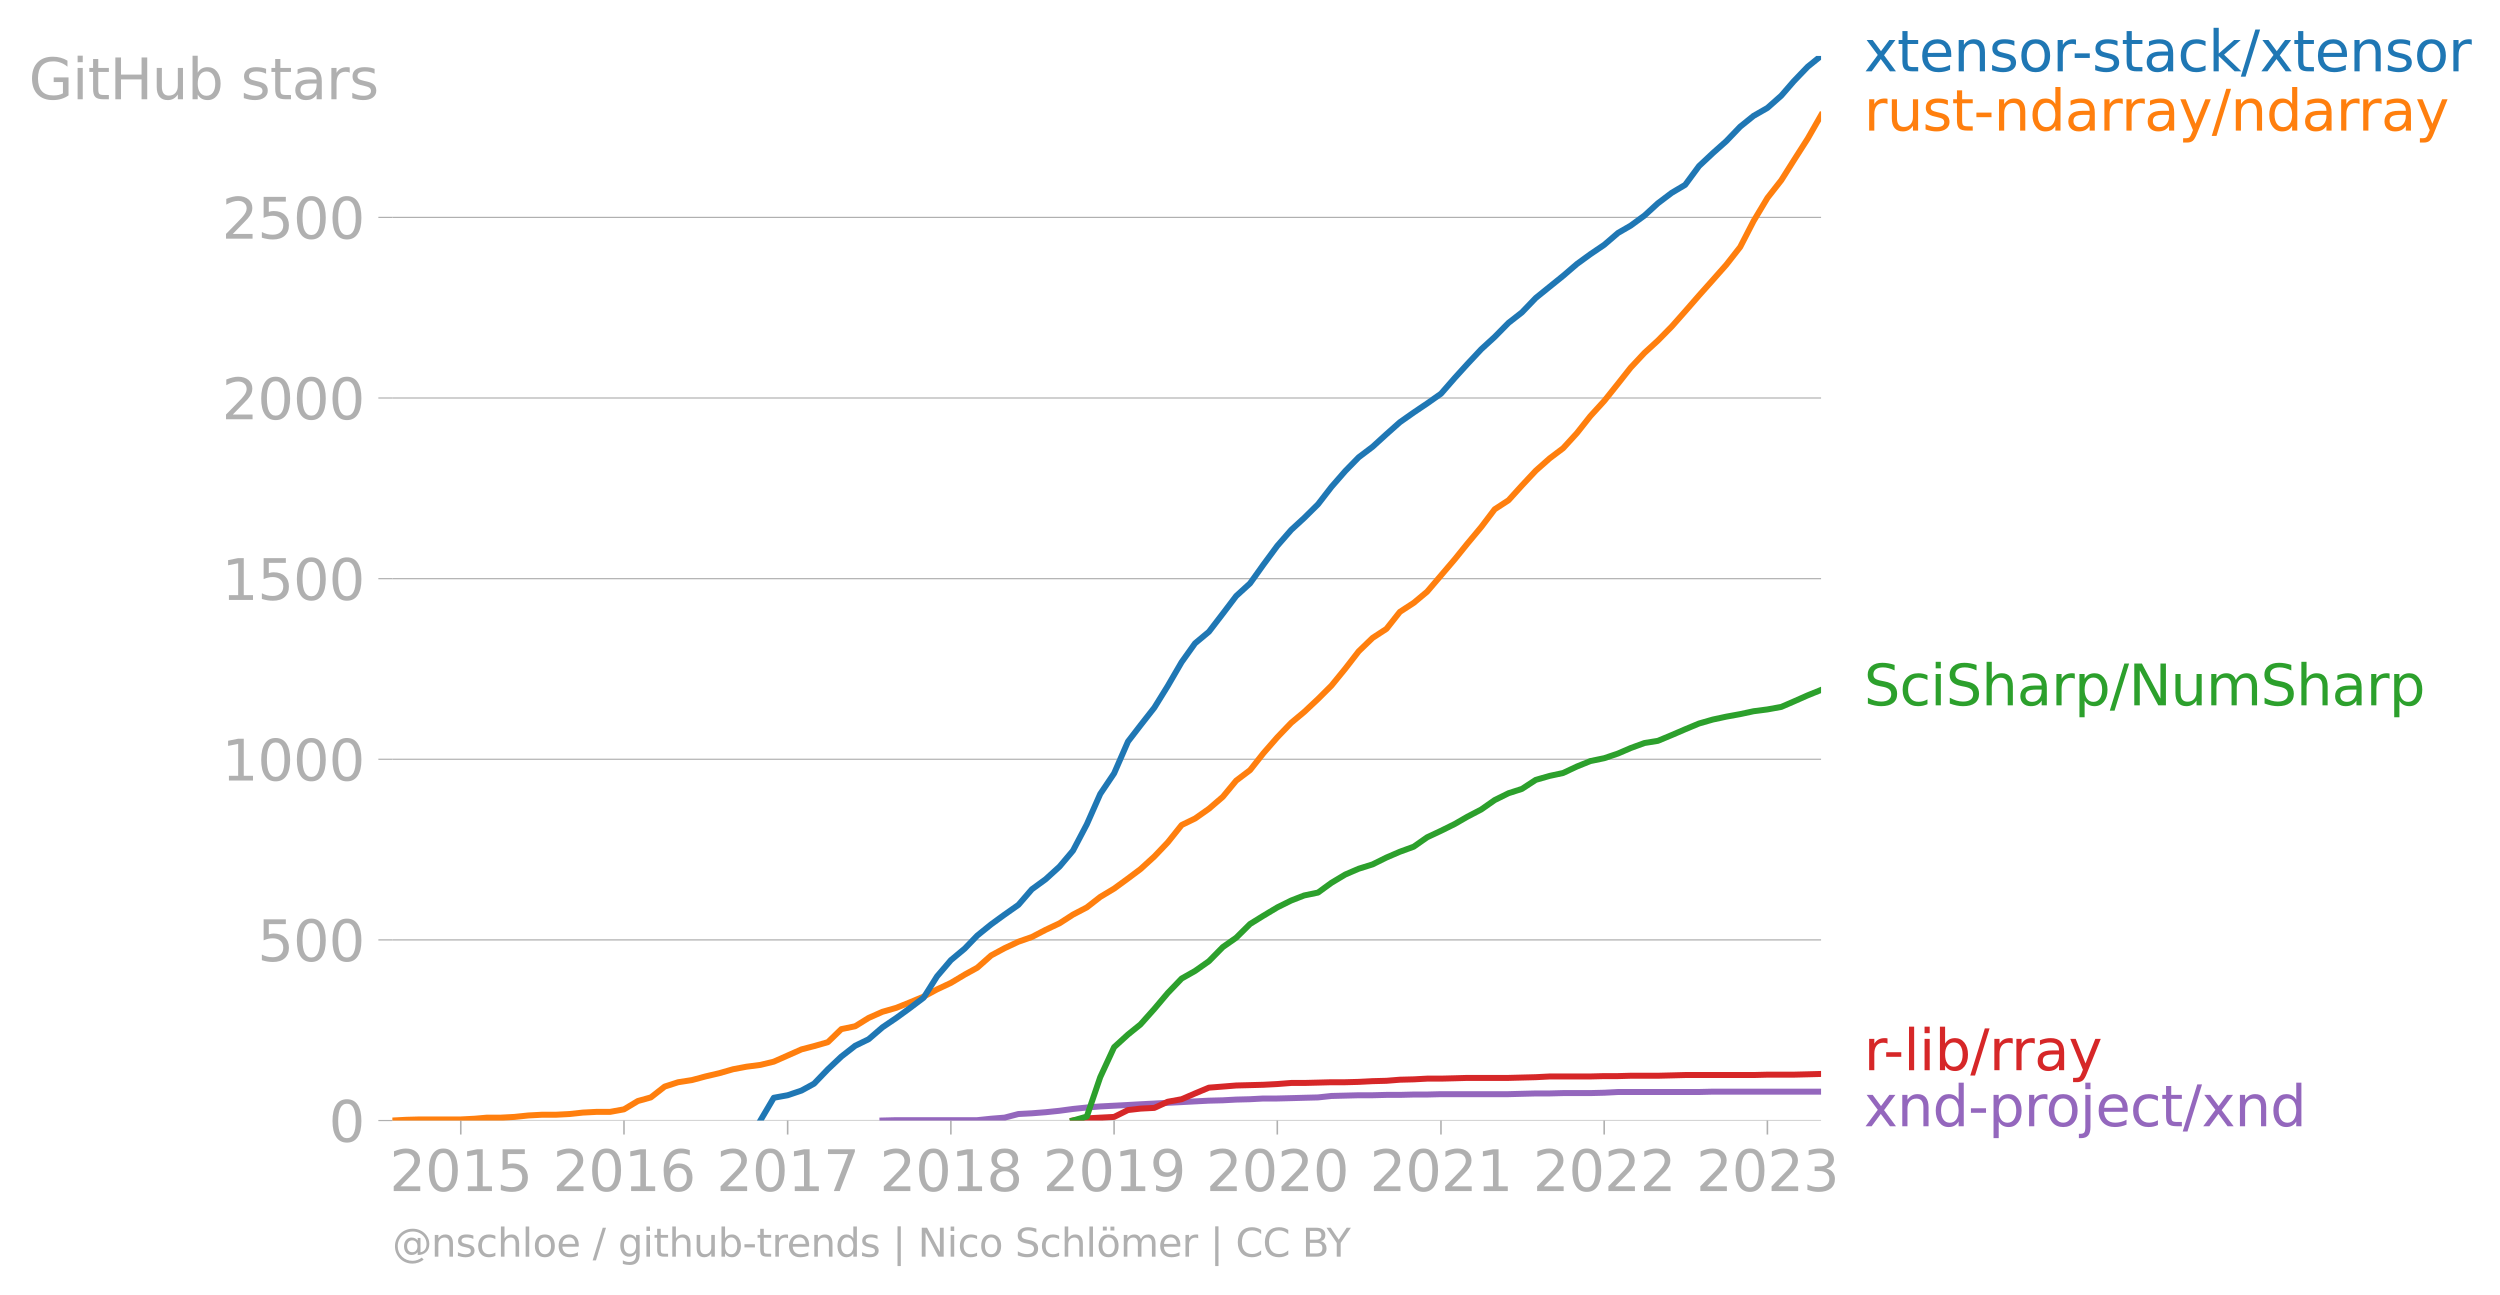 <svg xmlns="http://www.w3.org/2000/svg" xmlns:xlink="http://www.w3.org/1999/xlink" width="833.199" height="431.485" viewBox="0 0 624.9 323.614"><defs><style>*{stroke-linejoin:round;stroke-linecap:butt}</style></defs><g id="figure_1"><path id="patch_1" d="M0 323.614h624.9V0H0v323.614z" style="fill:none"/><g id="axes_1"><path id="patch_2" d="M98.073 280.087h357.12V13.975H98.073v266.112z" style="fill:none"/><g id="matplotlib.axis_1"><g id="xtick_1"><g id="line2d_1"><defs><path id="me38c7a7d57" d="M0 0v3.5" style="stroke:#b0b0b0;stroke-width:.4"/></defs><use xlink:href="#me38c7a7d57" x="115.175" y="280.087" style="fill:#b0b0b0;stroke:#b0b0b0;stroke-width:.4"/></g><g id="text_1" style="fill:#b0b0b0" transform="matrix(.14 0 0 -.14 97.36 297.724)"><defs><path id="DejaVuSans-32" d="M1228 531h2203V0H469v531q359 372 979 998 621 627 780 809 303 340 423 576 121 236 121 464 0 372-261 606-261 235-680 235-297 0-627-103-329-103-704-313v638q381 153 712 231 332 78 607 78 725 0 1156-363 431-362 431-968 0-288-108-546-107-257-392-607-78-91-497-524-418-433-1181-1211z" transform="scale(.016)"/><path id="DejaVuSans-30" d="M2034 4250q-487 0-733-480-245-479-245-1442 0-959 245-1439 246-480 733-480 491 0 736 480 246 480 246 1439 0 963-246 1442-245 480-736 480zm0 500q785 0 1199-621 414-620 414-1801 0-1178-414-1799Q2819-91 2034-91q-784 0-1198 620-414 621-414 1799 0 1181 414 1801 414 621 1198 621z" transform="scale(.016)"/><path id="DejaVuSans-31" d="M794 531h1031v3560L703 3866v575l1116 225h631V531h1031V0H794v531z" transform="scale(.016)"/><path id="DejaVuSans-35" d="M691 4666h2478v-532H1269V2991q137 47 274 70 138 23 276 23 781 0 1237-428 457-428 457-1159 0-753-469-1171Q2575-91 1722-91q-294 0-599 50Q819 9 494 109v635q281-153 581-228t634-75q541 0 856 284 316 284 316 772 0 487-316 771-315 285-856 285-253 0-505-56-251-56-513-175v2344z" transform="scale(.016)"/></defs><use xlink:href="#DejaVuSans-32"/><use xlink:href="#DejaVuSans-30" x="63.623"/><use xlink:href="#DejaVuSans-31" x="127.246"/><use xlink:href="#DejaVuSans-35" x="190.869"/></g></g><g id="xtick_2"><use xlink:href="#me38c7a7d57" id="line2d_2" x="155.972" y="280.087" style="fill:#b0b0b0;stroke:#b0b0b0;stroke-width:.4"/><g id="text_2" style="fill:#b0b0b0" transform="matrix(.14 0 0 -.14 138.157 297.724)"><defs><path id="DejaVuSans-36" d="M2113 2584q-425 0-674-291-248-290-248-796 0-503 248-796 249-292 674-292t673 292q248 293 248 796 0 506-248 796-248 291-673 291zm1253 1979v-575q-238 112-480 171-242 60-480 60-625 0-955-422-329-422-376-1275 184 272 462 417 279 145 613 145 703 0 1111-427 408-426 408-1160 0-719-425-1154Q2819-91 2113-91q-810 0-1238 620-428 621-428 1799 0 1106 525 1764t1409 658q238 0 480-47t505-140z" transform="scale(.016)"/></defs><use xlink:href="#DejaVuSans-32"/><use xlink:href="#DejaVuSans-30" x="63.623"/><use xlink:href="#DejaVuSans-31" x="127.246"/><use xlink:href="#DejaVuSans-36" x="190.869"/></g></g><g id="xtick_3"><use xlink:href="#me38c7a7d57" id="line2d_3" x="196.882" y="280.087" style="fill:#b0b0b0;stroke:#b0b0b0;stroke-width:.4"/><g id="text_3" style="fill:#b0b0b0" transform="matrix(.14 0 0 -.14 179.067 297.724)"><defs><path id="DejaVuSans-37" d="M525 4666h3000v-269L1831 0h-659l1594 4134H525v532z" transform="scale(.016)"/></defs><use xlink:href="#DejaVuSans-32"/><use xlink:href="#DejaVuSans-30" x="63.623"/><use xlink:href="#DejaVuSans-31" x="127.246"/><use xlink:href="#DejaVuSans-37" x="190.869"/></g></g><g id="xtick_4"><use xlink:href="#me38c7a7d57" id="line2d_4" x="237.68" y="280.087" style="fill:#b0b0b0;stroke:#b0b0b0;stroke-width:.4"/><g id="text_4" style="fill:#b0b0b0" transform="matrix(.14 0 0 -.14 219.865 297.724)"><defs><path id="DejaVuSans-38" d="M2034 2216q-450 0-708-241-257-241-257-662 0-422 257-663 258-241 708-241t709 242q260 243 260 662 0 421-258 662-257 241-711 241zm-631 268q-406 100-633 378-226 279-226 679 0 559 398 884 399 325 1092 325 697 0 1094-325t397-884q0-400-227-679-226-278-629-378 456-106 710-416 255-309 255-755 0-679-414-1042Q2806-91 2034-91q-771 0-1186 362-414 363-414 1042 0 446 256 755 257 310 713 416zm-231 997q0-362 226-565 227-203 636-203 407 0 636 203 230 203 230 565 0 363-230 566-229 203-636 203-409 0-636-203-226-203-226-566z" transform="scale(.016)"/></defs><use xlink:href="#DejaVuSans-32"/><use xlink:href="#DejaVuSans-30" x="63.623"/><use xlink:href="#DejaVuSans-31" x="127.246"/><use xlink:href="#DejaVuSans-38" x="190.869"/></g></g><g id="xtick_5"><use xlink:href="#me38c7a7d57" id="line2d_5" x="278.477" y="280.087" style="fill:#b0b0b0;stroke:#b0b0b0;stroke-width:.4"/><g id="text_5" style="fill:#b0b0b0" transform="matrix(.14 0 0 -.14 260.662 297.724)"><defs><path id="DejaVuSans-39" d="M703 97v575q238-113 481-172 244-59 479-59 625 0 954 420 330 420 377 1277-181-269-460-413-278-144-615-144-700 0-1108 423-408 424-408 1159 0 718 425 1152 425 435 1131 435 810 0 1236-621 427-620 427-1801 0-1103-524-1761Q2575-91 1691-91q-238 0-482 47Q966 3 703 97zm1256 1978q425 0 673 290 249 291 249 798 0 503-249 795-248 292-673 292t-673-292q-248-292-248-795 0-507 248-798 248-290 673-290z" transform="scale(.016)"/></defs><use xlink:href="#DejaVuSans-32"/><use xlink:href="#DejaVuSans-30" x="63.623"/><use xlink:href="#DejaVuSans-31" x="127.246"/><use xlink:href="#DejaVuSans-39" x="190.869"/></g></g><g id="xtick_6"><use xlink:href="#me38c7a7d57" id="line2d_6" x="319.275" y="280.087" style="fill:#b0b0b0;stroke:#b0b0b0;stroke-width:.4"/><g id="text_6" style="fill:#b0b0b0" transform="matrix(.14 0 0 -.14 301.46 297.724)"><use xlink:href="#DejaVuSans-32"/><use xlink:href="#DejaVuSans-30" x="63.623"/><use xlink:href="#DejaVuSans-32" x="127.246"/><use xlink:href="#DejaVuSans-30" x="190.869"/></g></g><g id="xtick_7"><use xlink:href="#me38c7a7d57" id="line2d_7" x="360.185" y="280.087" style="fill:#b0b0b0;stroke:#b0b0b0;stroke-width:.4"/><g id="text_7" style="fill:#b0b0b0" transform="matrix(.14 0 0 -.14 342.37 297.724)"><use xlink:href="#DejaVuSans-32"/><use xlink:href="#DejaVuSans-30" x="63.623"/><use xlink:href="#DejaVuSans-32" x="127.246"/><use xlink:href="#DejaVuSans-31" x="190.869"/></g></g><g id="xtick_8"><use xlink:href="#me38c7a7d57" id="line2d_8" x="400.982" y="280.087" style="fill:#b0b0b0;stroke:#b0b0b0;stroke-width:.4"/><g id="text_8" style="fill:#b0b0b0" transform="matrix(.14 0 0 -.14 383.167 297.724)"><use xlink:href="#DejaVuSans-32"/><use xlink:href="#DejaVuSans-30" x="63.623"/><use xlink:href="#DejaVuSans-32" x="127.246"/><use xlink:href="#DejaVuSans-32" x="190.869"/></g></g><g id="xtick_9"><use xlink:href="#me38c7a7d57" id="line2d_9" x="441.78" y="280.087" style="fill:#b0b0b0;stroke:#b0b0b0;stroke-width:.4"/><g id="text_9" style="fill:#b0b0b0" transform="matrix(.14 0 0 -.14 423.965 297.724)"><defs><path id="DejaVuSans-33" d="M2597 2516q453-97 707-404 255-306 255-756 0-690-475-1069Q2609-91 1734-91q-293 0-604 58T488 141v609q262-153 574-231 313-78 654-78 593 0 904 234t311 681q0 413-289 645-289 233-804 233h-544v519h569q465 0 712 186t247 536q0 359-255 551-254 193-729 193-260 0-557-57-297-56-653-174v562q360 100 674 150t592 50q719 0 1137-327 419-326 419-882 0-388-222-655t-631-370z" transform="scale(.016)"/></defs><use xlink:href="#DejaVuSans-32"/><use xlink:href="#DejaVuSans-30" x="63.623"/><use xlink:href="#DejaVuSans-32" x="127.246"/><use xlink:href="#DejaVuSans-33" x="190.869"/></g></g></g><g id="matplotlib.axis_2"><g id="ytick_1"><path id="line2d_10" d="M98.073 280.087h357.12" clip-path="url(#p36d2c2e41f)" style="fill:none;stroke:#b0b0b0;stroke-width:.3;stroke-linecap:square"/><g id="line2d_11"><defs><path id="m983074d1de" d="M0 0h-3.5" style="stroke:#b0b0b0;stroke-width:.3"/></defs><use xlink:href="#m983074d1de" x="98.073" y="280.087" style="fill:#b0b0b0;stroke:#b0b0b0;stroke-width:.3"/></g><use xlink:href="#DejaVuSans-30" id="text_10" style="fill:#b0b0b0" transform="matrix(.14 0 0 -.14 82.166 285.406)"/></g><g id="ytick_2"><path id="line2d_12" d="M98.073 234.937h357.12" clip-path="url(#p36d2c2e41f)" style="fill:none;stroke:#b0b0b0;stroke-width:.3;stroke-linecap:square"/><use xlink:href="#m983074d1de" id="line2d_13" x="98.073" y="234.937" style="fill:#b0b0b0;stroke:#b0b0b0;stroke-width:.3"/><g id="text_11" style="fill:#b0b0b0" transform="matrix(.14 0 0 -.14 64.35 240.256)"><use xlink:href="#DejaVuSans-35"/><use xlink:href="#DejaVuSans-30" x="63.623"/><use xlink:href="#DejaVuSans-30" x="127.246"/></g></g><g id="ytick_3"><path id="line2d_14" d="M98.073 189.787h357.12" clip-path="url(#p36d2c2e41f)" style="fill:none;stroke:#b0b0b0;stroke-width:.3;stroke-linecap:square"/><use xlink:href="#m983074d1de" id="line2d_15" x="98.073" y="189.787" style="fill:#b0b0b0;stroke:#b0b0b0;stroke-width:.3"/><g id="text_12" style="fill:#b0b0b0" transform="matrix(.14 0 0 -.14 55.443 195.106)"><use xlink:href="#DejaVuSans-31"/><use xlink:href="#DejaVuSans-30" x="63.623"/><use xlink:href="#DejaVuSans-30" x="127.246"/><use xlink:href="#DejaVuSans-30" x="190.869"/></g></g><g id="ytick_4"><path id="line2d_16" d="M98.073 144.638h357.12" clip-path="url(#p36d2c2e41f)" style="fill:none;stroke:#b0b0b0;stroke-width:.3;stroke-linecap:square"/><use xlink:href="#m983074d1de" id="line2d_17" x="98.073" y="144.638" style="fill:#b0b0b0;stroke:#b0b0b0;stroke-width:.3"/><g id="text_13" style="fill:#b0b0b0" transform="matrix(.14 0 0 -.14 55.443 149.957)"><use xlink:href="#DejaVuSans-31"/><use xlink:href="#DejaVuSans-35" x="63.623"/><use xlink:href="#DejaVuSans-30" x="127.246"/><use xlink:href="#DejaVuSans-30" x="190.869"/></g></g><g id="ytick_5"><path id="line2d_18" d="M98.073 99.488h357.12" clip-path="url(#p36d2c2e41f)" style="fill:none;stroke:#b0b0b0;stroke-width:.3;stroke-linecap:square"/><use xlink:href="#m983074d1de" id="line2d_19" x="98.073" y="99.488" style="fill:#b0b0b0;stroke:#b0b0b0;stroke-width:.3"/><g id="text_14" style="fill:#b0b0b0" transform="matrix(.14 0 0 -.14 55.443 104.807)"><use xlink:href="#DejaVuSans-32"/><use xlink:href="#DejaVuSans-30" x="63.623"/><use xlink:href="#DejaVuSans-30" x="127.246"/><use xlink:href="#DejaVuSans-30" x="190.869"/></g></g><g id="ytick_6"><path id="line2d_20" d="M98.073 54.338h357.12" clip-path="url(#p36d2c2e41f)" style="fill:none;stroke:#b0b0b0;stroke-width:.3;stroke-linecap:square"/><use xlink:href="#m983074d1de" id="line2d_21" x="98.073" y="54.338" style="fill:#b0b0b0;stroke:#b0b0b0;stroke-width:.3"/><g id="text_15" style="fill:#b0b0b0" transform="matrix(.14 0 0 -.14 55.443 59.657)"><use xlink:href="#DejaVuSans-32"/><use xlink:href="#DejaVuSans-35" x="63.623"/><use xlink:href="#DejaVuSans-30" x="127.246"/><use xlink:href="#DejaVuSans-30" x="190.869"/></g></g><g id="text_16" style="fill:#b0b0b0" transform="matrix(.14 0 0 -.14 7.2 24.816)"><defs><path id="DejaVuSans-47" d="M3809 666v1253H2778v519h1656V434q-365-259-806-392-440-133-940-133-1094 0-1712 639-617 640-617 1780 0 1144 617 1783 618 639 1712 639 456 0 867-113 411-112 758-331v-672q-350 297-744 447t-828 150q-857 0-1287-478-429-478-429-1425 0-944 429-1422 430-478 1287-478 334 0 596 58 263 58 472 180z" transform="scale(.016)"/><path id="DejaVuSans-69" d="M603 3500h575V0H603v3500zm0 1363h575v-729H603v729z" transform="scale(.016)"/><path id="DejaVuSans-74" d="M1172 4494v-994h1184v-447H1172V1153q0-428 117-550t477-122h590V0h-590q-666 0-919 248-253 249-253 905v1900H172v447h422v994h578z" transform="scale(.016)"/><path id="DejaVuSans-48" d="M628 4666h631V2753h2294v1913h631V0h-631v2222H1259V0H628v4666z" transform="scale(.016)"/><path id="DejaVuSans-75" d="M544 1381v2119h575V1403q0-497 193-746 194-248 582-248 465 0 735 297 271 297 271 810v1984h575V0h-575v538q-209-319-486-474-276-155-642-155-603 0-916 375-312 375-312 1097zm1447 2203z" transform="scale(.016)"/><path id="DejaVuSans-62" d="M3116 1747q0 634-261 995t-717 361q-457 0-718-361t-261-995q0-634 261-995t718-361q456 0 717 361t261 995zM1159 2969q182 312 458 463 277 152 661 152 638 0 1036-506 399-506 399-1331T3314 415Q2916-91 2278-91q-384 0-661 152-276 152-458 464V0H581v4863h578V2969z" transform="scale(.016)"/><path id="DejaVuSans-73" d="M2834 3397v-544q-243 125-506 187-262 63-544 63-428 0-642-131t-214-394q0-200 153-314t616-217l197-44q612-131 870-370t258-667q0-488-386-773Q2250-91 1575-91q-281 0-586 55T347 128v594q319-166 628-249 309-82 613-82 406 0 624 139 219 139 219 392 0 234-158 359-157 125-692 241l-200 47q-534 112-772 345-237 233-237 639 0 494 350 762 350 269 994 269 318 0 599-47 282-46 519-140z" transform="scale(.016)"/><path id="DejaVuSans-61" d="M2194 1759q-697 0-966-159t-269-544q0-306 202-486 202-179 548-179 479 0 768 339t289 901v128h-572zm1147 238V0h-575v531q-197-318-491-470T1556-91q-537 0-855 302-317 302-317 808 0 590 395 890 396 300 1180 300h807v57q0 397-261 614t-733 217q-300 0-585-72-284-72-546-216v532q315 122 612 182 297 61 578 61 760 0 1135-394 375-393 375-1193z" transform="scale(.016)"/><path id="DejaVuSans-72" d="M2631 2963q-97 56-211 82-114 27-251 27-488 0-749-317t-261-911V0H581v3500h578v-544q182 319 472 473 291 155 707 155 59 0 131-8 72-7 159-23l3-590z" transform="scale(.016)"/></defs><use xlink:href="#DejaVuSans-47"/><use xlink:href="#DejaVuSans-69" x="77.49"/><use xlink:href="#DejaVuSans-74" x="105.273"/><use xlink:href="#DejaVuSans-48" x="144.482"/><use xlink:href="#DejaVuSans-75" x="219.678"/><use xlink:href="#DejaVuSans-62" x="283.057"/><use xlink:href="#DejaVuSans-20" x="346.533"/><use xlink:href="#DejaVuSans-73" x="378.32"/><use xlink:href="#DejaVuSans-74" x="430.42"/><use xlink:href="#DejaVuSans-61" x="469.629"/><use xlink:href="#DejaVuSans-72" x="530.908"/><use xlink:href="#DejaVuSans-73" x="572.021"/></g></g><path id="line2d_22" d="m220.578 280.087 3.465-.09h20.232l3.464-.362 3.354-.27 3.465-.904 3.353-.18 3.465-.271 3.465-.361 3.353-.452 3.465-.361 3.353-.271 3.465-.18 3.465-.181 3.13-.18 3.465-.181 3.353-.181 3.465-.18 3.354-.181 3.465-.18 3.465-.091 3.353-.18 3.465-.091 3.353-.18h3.465l3.465-.09 3.242-.091 3.465-.09 3.353-.362 3.465-.09 3.353-.09h3.465l3.465-.09h3.353l3.465-.09h3.354l3.465-.091h16.878l3.353-.09 3.465-.09h3.465l3.353-.091h6.818l3.465-.09 3.465-.181h20.232l3.465-.09h27.049" clip-path="url(#p36d2c2e41f)" style="fill:none;stroke:#9467bd;stroke-width:1.5;stroke-linecap:square"/><path id="line2d_23" d="m268.194 280.087 3.465-.542 3.353-.18 3.465-.181 3.465-1.716 3.13-.361 3.465-.18 3.353-1.536 3.465-.632 3.354-1.445 3.465-1.445 3.465-.27 3.353-.271 3.465-.09 3.353-.09 3.465-.182 3.465-.27h3.242l3.465-.09 3.353-.091h3.465l3.353-.09 3.465-.18 3.465-.091 3.353-.271 3.465-.09 3.354-.181h3.465l3.465-.09 3.13-.09h10.283l3.353-.09 3.465-.091 3.465-.18h10.171l3.465-.091h3.465l3.13-.09h6.818l3.465-.09 3.354-.091h17.101l3.465-.09h6.595l3.465-.09 3.353-.09" clip-path="url(#p36d2c2e41f)" style="fill:none;stroke:#d62728;stroke-width:1.5;stroke-linecap:square"/><path id="line2d_24" d="m268.194 280.087 3.465-.994 3.353-9.842 3.465-7.495 3.465-3.16 3.13-2.529 3.465-3.883 3.353-3.973 3.465-3.612 3.354-1.896 3.465-2.438 3.465-3.522 3.353-2.348 3.465-3.431 3.353-2.077 3.465-2.077 3.465-1.716 3.242-1.264 3.465-.722 3.353-2.438 3.465-2.077 3.353-1.445 3.465-1.084 3.465-1.715 3.353-1.445 3.465-1.264 3.354-2.348 3.465-1.625 3.465-1.716 3.13-1.806 3.464-1.806 3.354-2.348 3.465-1.715 3.353-1.084 3.465-2.258 3.465-.993 3.353-.722 3.465-1.626 3.353-1.354 3.465-.722 3.465-1.174 3.13-1.355 3.465-1.264 3.353-.542 3.465-1.445 3.354-1.444 3.465-1.445 3.465-.994 3.353-.722 3.465-.632 3.353-.722 3.465-.452 3.465-.632 3.13-1.354 3.465-1.536 3.353-1.354" clip-path="url(#p36d2c2e41f)" style="fill:none;stroke:#2ca02c;stroke-width:1.5;stroke-linecap:square"/><g id="text_17" style="fill:#1f77b4" transform="matrix(.14 0 0 -.14 465.907 17.838)"><defs><path id="DejaVuSans-78" d="M3513 3500 2247 1797 3578 0h-678L1881 1375 863 0H184l1360 1831L300 3500h678l928-1247 928 1247h679z" transform="scale(.016)"/><path id="DejaVuSans-65" d="M3597 1894v-281H953q38-594 358-905t892-311q331 0 642 81t618 244V178Q3153 47 2828-22t-659-69q-838 0-1327 487-489 488-489 1320 0 859 464 1363 464 505 1252 505 706 0 1117-455 411-454 411-1235zm-575 169q-6 471-264 752-258 282-683 282-481 0-770-272t-333-766l2050 4z" transform="scale(.016)"/><path id="DejaVuSans-6e" d="M3513 2113V0h-575v2094q0 497-194 743-194 247-581 247-466 0-735-297-269-296-269-809V0H581v3500h578v-544q207 316 486 472 280 156 646 156 603 0 912-373 310-373 310-1098z" transform="scale(.016)"/><path id="DejaVuSans-6f" d="M1959 3097q-462 0-731-361t-269-989q0-628 267-989 268-361 733-361 460 0 728 362 269 363 269 988 0 622-269 986-268 364-728 364zm0 487q750 0 1178-488 429-487 429-1349 0-859-429-1349Q2709-91 1959-91q-753 0-1180 489-426 490-426 1349 0 862 426 1349 427 488 1180 488z" transform="scale(.016)"/><path id="DejaVuSans-2d" d="M313 2009h1684v-512H313v512z" transform="scale(.016)"/><path id="DejaVuSans-63" d="M3122 3366v-538q-244 135-489 202t-495 67q-560 0-870-355-309-354-309-995t309-996q310-354 870-354 250 0 495 67t489 202V134Q2881 22 2623-34q-257-57-548-57-791 0-1257 497-465 497-465 1341 0 856 470 1346 471 491 1290 491 265 0 518-55 253-54 491-163z" transform="scale(.016)"/><path id="DejaVuSans-6b" d="M581 4863h578V1991l1716 1509h734L1753 1863 3688 0h-750L1159 1709V0H581v4863z" transform="scale(.016)"/><path id="DejaVuSans-2f" d="M1625 4666h531L531-594H0l1625 5260z" transform="scale(.016)"/></defs><use xlink:href="#DejaVuSans-78"/><use xlink:href="#DejaVuSans-74" x="59.18"/><use xlink:href="#DejaVuSans-65" x="98.389"/><use xlink:href="#DejaVuSans-6e" x="159.912"/><use xlink:href="#DejaVuSans-73" x="223.291"/><use xlink:href="#DejaVuSans-6f" x="275.391"/><use xlink:href="#DejaVuSans-72" x="336.572"/><use xlink:href="#DejaVuSans-2d" x="371.311"/><use xlink:href="#DejaVuSans-73" x="407.395"/><use xlink:href="#DejaVuSans-74" x="459.494"/><use xlink:href="#DejaVuSans-61" x="498.703"/><use xlink:href="#DejaVuSans-63" x="559.982"/><use xlink:href="#DejaVuSans-6b" x="614.963"/><use xlink:href="#DejaVuSans-2f" x="672.873"/><use xlink:href="#DejaVuSans-78" x="706.564"/><use xlink:href="#DejaVuSans-74" x="765.744"/><use xlink:href="#DejaVuSans-65" x="804.953"/><use xlink:href="#DejaVuSans-6e" x="866.477"/><use xlink:href="#DejaVuSans-73" x="929.855"/><use xlink:href="#DejaVuSans-6f" x="981.955"/><use xlink:href="#DejaVuSans-72" x="1043.137"/></g><g id="text_18" style="fill:#ff7f0e" transform="matrix(.14 0 0 -.14 465.907 32.647)"><defs><path id="DejaVuSans-64" d="M2906 2969v1894h575V0h-575v525q-181-312-458-464-276-152-664-152-634 0-1033 506-398 507-398 1332t398 1331q399 506 1033 506 388 0 664-152 277-151 458-463zM947 1747q0-634 261-995t717-361q456 0 718 361 263 361 263 995t-263 995q-262 361-718 361t-717-361q-261-361-261-995z" transform="scale(.016)"/><path id="DejaVuSans-79" d="M2059-325q-243-625-475-815-231-191-618-191H506v481h338q237 0 368 113 132 112 291 531l103 262L191 3500h609L1894 763l1094 2737h609L2059-325z" transform="scale(.016)"/></defs><use xlink:href="#DejaVuSans-72"/><use xlink:href="#DejaVuSans-75" x="41.113"/><use xlink:href="#DejaVuSans-73" x="104.492"/><use xlink:href="#DejaVuSans-74" x="156.592"/><use xlink:href="#DejaVuSans-2d" x="195.801"/><use xlink:href="#DejaVuSans-6e" x="231.885"/><use xlink:href="#DejaVuSans-64" x="295.264"/><use xlink:href="#DejaVuSans-61" x="358.74"/><use xlink:href="#DejaVuSans-72" x="420.02"/><use xlink:href="#DejaVuSans-72" x="459.383"/><use xlink:href="#DejaVuSans-61" x="500.496"/><use xlink:href="#DejaVuSans-79" x="561.775"/><use xlink:href="#DejaVuSans-2f" x="620.955"/><use xlink:href="#DejaVuSans-6e" x="654.646"/><use xlink:href="#DejaVuSans-64" x="718.025"/><use xlink:href="#DejaVuSans-61" x="781.502"/><use xlink:href="#DejaVuSans-72" x="842.781"/><use xlink:href="#DejaVuSans-72" x="882.145"/><use xlink:href="#DejaVuSans-61" x="923.258"/><use xlink:href="#DejaVuSans-79" x="984.537"/></g><g id="text_19" style="fill:#2ca02c" transform="matrix(.14 0 0 -.14 465.907 176.313)"><defs><path id="DejaVuSans-53" d="M3425 4513v-616q-359 172-678 256-319 85-616 85-515 0-795-200t-280-569q0-310 186-468 186-157 705-254l381-78q706-135 1042-474t336-907q0-679-455-1029Q2797-91 1919-91q-331 0-705 75-373 75-773 222v650q384-215 753-325 369-109 725-109 540 0 834 212 294 213 294 607 0 343-211 537t-692 291l-385 75q-706 140-1022 440-315 300-315 835 0 619 436 975t1201 356q329 0 669-60 341-59 697-177z" transform="scale(.016)"/><path id="DejaVuSans-68" d="M3513 2113V0h-575v2094q0 497-194 743-194 247-581 247-466 0-735-297-269-296-269-809V0H581v4863h578V2956q207 316 486 472 280 156 646 156 603 0 912-373 310-373 310-1098z" transform="scale(.016)"/><path id="DejaVuSans-70" d="M1159 525v-1856H581v4831h578v-531q182 312 458 463 277 152 661 152 638 0 1036-506 399-506 399-1331T3314 415Q2916-91 2278-91q-384 0-661 152-276 152-458 464zm1957 1222q0 634-261 995t-717 361q-457 0-718-361t-261-995q0-634 261-995t718-361q456 0 717 361t261 995z" transform="scale(.016)"/><path id="DejaVuSans-4e" d="M628 4666h850L3547 763v3903h612V0h-850L1241 3903V0H628v4666z" transform="scale(.016)"/><path id="DejaVuSans-6d" d="M3328 2828q216 388 516 572t706 184q547 0 844-383 297-382 297-1088V0h-578v2094q0 503-179 746-178 244-543 244-447 0-707-297-259-296-259-809V0h-578v2094q0 506-178 748t-550 242q-441 0-701-298-259-298-259-808V0H581v3500h578v-544q197 322 472 475t653 153q382 0 649-194 267-193 395-562z" transform="scale(.016)"/></defs><use xlink:href="#DejaVuSans-53"/><use xlink:href="#DejaVuSans-63" x="63.477"/><use xlink:href="#DejaVuSans-69" x="118.457"/><use xlink:href="#DejaVuSans-53" x="146.24"/><use xlink:href="#DejaVuSans-68" x="209.717"/><use xlink:href="#DejaVuSans-61" x="273.096"/><use xlink:href="#DejaVuSans-72" x="334.375"/><use xlink:href="#DejaVuSans-70" x="375.488"/><use xlink:href="#DejaVuSans-2f" x="438.965"/><use xlink:href="#DejaVuSans-4e" x="472.656"/><use xlink:href="#DejaVuSans-75" x="547.461"/><use xlink:href="#DejaVuSans-6d" x="610.84"/><use xlink:href="#DejaVuSans-53" x="708.252"/><use xlink:href="#DejaVuSans-68" x="771.729"/><use xlink:href="#DejaVuSans-61" x="835.107"/><use xlink:href="#DejaVuSans-72" x="896.387"/><use xlink:href="#DejaVuSans-70" x="937.5"/></g><g id="text_20" style="fill:#d62728" transform="matrix(.14 0 0 -.14 465.907 267.514)"><defs><path id="DejaVuSans-6c" d="M603 4863h575V0H603v4863z" transform="scale(.016)"/></defs><use xlink:href="#DejaVuSans-72"/><use xlink:href="#DejaVuSans-2d" x="34.738"/><use xlink:href="#DejaVuSans-6c" x="70.822"/><use xlink:href="#DejaVuSans-69" x="98.605"/><use xlink:href="#DejaVuSans-62" x="126.389"/><use xlink:href="#DejaVuSans-2f" x="189.865"/><use xlink:href="#DejaVuSans-72" x="223.557"/><use xlink:href="#DejaVuSans-72" x="262.92"/><use xlink:href="#DejaVuSans-61" x="304.033"/><use xlink:href="#DejaVuSans-79" x="365.313"/></g><g id="text_21" style="fill:#9467bd" transform="matrix(.14 0 0 -.14 465.907 281.514)"><defs><path id="DejaVuSans-6a" d="M603 3500h575V-63q0-668-255-968-254-300-820-300h-219v487H38q328 0 446 152Q603-541 603-63v3563zm0 1363h575v-729H603v729z" transform="scale(.016)"/></defs><use xlink:href="#DejaVuSans-78"/><use xlink:href="#DejaVuSans-6e" x="59.18"/><use xlink:href="#DejaVuSans-64" x="122.559"/><use xlink:href="#DejaVuSans-2d" x="186.035"/><use xlink:href="#DejaVuSans-70" x="222.119"/><use xlink:href="#DejaVuSans-72" x="285.596"/><use xlink:href="#DejaVuSans-6f" x="324.459"/><use xlink:href="#DejaVuSans-6a" x="385.641"/><use xlink:href="#DejaVuSans-65" x="413.424"/><use xlink:href="#DejaVuSans-63" x="474.947"/><use xlink:href="#DejaVuSans-74" x="529.928"/><use xlink:href="#DejaVuSans-2f" x="569.137"/><use xlink:href="#DejaVuSans-78" x="602.828"/><use xlink:href="#DejaVuSans-6e" x="662.008"/><use xlink:href="#DejaVuSans-64" x="725.387"/></g><g id="text_22" style="fill:#b0b0b0" transform="matrix(.097 0 0 -.097 98.073 314.123)"><defs><path id="DejaVuSans-40" d="M2381 1678q0-447 222-702 222-254 610-254 384 0 604 256 221 256 221 700 0 438-225 695-225 258-607 258-378 0-602-256-223-256-223-697zm1703-934q-187-241-429-355t-564-114q-538 0-874 389t-336 1014q0 625 337 1015 338 391 873 391 322 0 565-117 244-117 428-354v409h447V722q457 69 714 417 258 349 258 902 0 334-99 628-98 294-298 544-325 409-792 626t-1017 217q-384 0-738-102-353-101-653-301-490-319-767-836-276-517-276-1120 0-497 179-932 180-434 521-765 328-325 759-495 431-171 922-171 403 0 792 136t714 389l281-347q-390-303-851-464t-936-161q-578 0-1091 205-512 205-912 595Q841 78 631 592q-209 514-209 1105 0 569 212 1084 213 516 607 907 403 396 931 607t1119 211q662 0 1229-272 568-271 952-771 234-307 357-666 124-359 124-744 0-822-497-1297T4084 263v481z" transform="scale(.016)"/><path id="DejaVuSans-67" d="M2906 1791q0 625-258 968-257 344-723 344-462 0-720-344-258-343-258-968 0-622 258-966t720-344q466 0 723 344 258 344 258 966zm575-1357q0-893-397-1329-396-436-1215-436-303 0-572 45t-522 139v559q253-137 500-202 247-66 503-66 566 0 847 295t281 892v285q-178-310-456-463T1784 0Q1141 0 747 490 353 981 353 1791q0 812 394 1302 394 491 1037 491 388 0 666-153t456-462v531h575V434z" transform="scale(.016)"/><path id="DejaVuSans-7c" d="M1344 4891v-6400H813v6400h531z" transform="scale(.016)"/><path id="DejaVuSans-f6" d="M1959 3097q-462 0-731-361t-269-989q0-628 267-989 268-361 733-361 460 0 728 362 269 363 269 988 0 622-269 986-268 364-728 364zm0 487q750 0 1178-488 429-487 429-1349 0-859-429-1349Q2709-91 1959-91q-753 0-1180 489-426 490-426 1349 0 862 426 1349 427 488 1180 488zm295 1266h634v-631h-634v631zm-1222 0h634v-631h-634v631z" transform="scale(.016)"/><path id="DejaVuSans-43" d="M4122 4306v-665q-319 297-680 443-361 147-767 147-800 0-1225-489t-425-1414q0-922 425-1411t1225-489q406 0 767 147t680 444V359q-331-225-702-338-370-112-782-112-1060 0-1670 648-609 649-609 1771 0 1125 609 1773 610 649 1670 649 418 0 788-111 371-111 696-333z" transform="scale(.016)"/><path id="DejaVuSans-42" d="M1259 2228V519h1013q509 0 754 211 246 211 246 645 0 438-246 645-245 208-754 208H1259zm0 1919V2741h935q462 0 688 173 227 174 227 530 0 353-227 528-226 175-688 175h-935zm-631 519h1613q722 0 1112-300 391-300 391-853 0-429-200-682t-588-315q466-100 724-418 258-317 258-792 0-625-425-966Q3088 0 2303 0H628v4666z" transform="scale(.016)"/><path id="DejaVuSans-59" d="M-13 4666h679l1293-1919 1285 1919h678L2272 2222V0h-634v2222L-13 4666z" transform="scale(.016)"/></defs><use xlink:href="#DejaVuSans-40"/><use xlink:href="#DejaVuSans-6e" x="100"/><use xlink:href="#DejaVuSans-73" x="163.379"/><use xlink:href="#DejaVuSans-63" x="215.479"/><use xlink:href="#DejaVuSans-68" x="270.459"/><use xlink:href="#DejaVuSans-6c" x="333.838"/><use xlink:href="#DejaVuSans-6f" x="361.621"/><use xlink:href="#DejaVuSans-65" x="422.803"/><use xlink:href="#DejaVuSans-20" x="484.326"/><use xlink:href="#DejaVuSans-2f" x="516.113"/><use xlink:href="#DejaVuSans-20" x="549.805"/><use xlink:href="#DejaVuSans-67" x="581.592"/><use xlink:href="#DejaVuSans-69" x="645.068"/><use xlink:href="#DejaVuSans-74" x="672.852"/><use xlink:href="#DejaVuSans-68" x="712.061"/><use xlink:href="#DejaVuSans-75" x="775.439"/><use xlink:href="#DejaVuSans-62" x="838.818"/><use xlink:href="#DejaVuSans-2d" x="902.295"/><use xlink:href="#DejaVuSans-74" x="938.379"/><use xlink:href="#DejaVuSans-72" x="977.588"/><use xlink:href="#DejaVuSans-65" x="1016.451"/><use xlink:href="#DejaVuSans-6e" x="1077.975"/><use xlink:href="#DejaVuSans-64" x="1141.354"/><use xlink:href="#DejaVuSans-73" x="1204.83"/><use xlink:href="#DejaVuSans-20" x="1256.93"/><use xlink:href="#DejaVuSans-7c" x="1288.717"/><use xlink:href="#DejaVuSans-20" x="1322.408"/><use xlink:href="#DejaVuSans-4e" x="1354.195"/><use xlink:href="#DejaVuSans-69" x="1429"/><use xlink:href="#DejaVuSans-63" x="1456.783"/><use xlink:href="#DejaVuSans-6f" x="1511.764"/><use xlink:href="#DejaVuSans-20" x="1572.945"/><use xlink:href="#DejaVuSans-53" x="1604.732"/><use xlink:href="#DejaVuSans-63" x="1668.209"/><use xlink:href="#DejaVuSans-68" x="1723.189"/><use xlink:href="#DejaVuSans-6c" x="1786.568"/><use xlink:href="#DejaVuSans-f6" x="1814.352"/><use xlink:href="#DejaVuSans-6d" x="1875.533"/><use xlink:href="#DejaVuSans-65" x="1972.945"/><use xlink:href="#DejaVuSans-72" x="2034.469"/><use xlink:href="#DejaVuSans-20" x="2075.582"/><use xlink:href="#DejaVuSans-7c" x="2107.369"/><use xlink:href="#DejaVuSans-20" x="2141.061"/><use xlink:href="#DejaVuSans-43" x="2172.848"/><use xlink:href="#DejaVuSans-43" x="2242.672"/><use xlink:href="#DejaVuSans-20" x="2312.496"/><use xlink:href="#DejaVuSans-42" x="2344.283"/><use xlink:href="#DejaVuSans-59" x="2407.387"/></g><path id="line2d_25" d="m98.073 280.087 3.465-.18 3.353-.091H115.175l3.465-.18 3.13-.272h3.464l3.354-.18 3.465-.362 3.353-.18h3.465l3.465-.18 3.353-.362 3.465-.18h3.353l3.465-.633 3.465-2.076 3.242-.903 3.465-2.71 3.353-1.083 3.465-.542 3.353-.903 3.465-.813 3.465-.993 3.354-.632 3.465-.451 3.353-.813 3.465-1.535 3.465-1.535 3.13-.813 3.465-.993 3.353-3.251 3.465-.722 3.353-2.077 3.465-1.535 3.465-.994 3.353-1.354 3.465-1.445 3.354-1.806 3.465-1.625 3.465-2.077 3.13-1.716 3.464-3.07 3.354-1.806 3.465-1.625 3.353-1.174 3.465-1.806 3.465-1.626 3.353-2.167 3.465-1.806 3.353-2.619 3.465-2.076 3.465-2.529 3.13-2.348 3.465-3.16 3.353-3.522 3.465-4.334 3.354-1.626 3.465-2.438 3.465-2.98 3.353-4.063 3.465-2.619 3.353-4.244 3.465-3.973 3.465-3.612 3.242-2.709 3.465-3.25 3.353-3.342 3.465-4.244 3.353-4.334 3.465-3.341 3.465-2.258 3.353-4.244 3.465-2.257 3.354-2.8 3.465-4.063 3.465-4.063 3.13-3.883 3.464-4.154 3.354-4.425 3.465-2.257 3.353-3.702 3.465-3.703 3.465-3.07 3.353-2.528 3.465-3.793 3.353-4.244 3.465-3.792 3.465-4.335 3.13-3.973 3.465-3.702 3.353-3.07 3.465-3.522 3.354-3.793 3.465-3.973 3.465-3.883 3.353-3.792 3.465-4.425 3.353-6.502 3.465-5.779 3.465-4.424 3.13-4.967 3.465-5.418 3.353-5.87" clip-path="url(#p36d2c2e41f)" style="fill:none;stroke:#ff7f0e;stroke-width:1.5;stroke-linecap:square"/><path id="line2d_26" d="m190.064 280.087 3.353-5.69 3.465-.631 3.465-1.174 3.13-1.716 3.465-3.612 3.353-3.16 3.465-2.71 3.353-1.625 3.465-2.98 3.465-2.347 3.353-2.438 3.465-2.62 3.354-5.327 3.465-4.063 3.465-2.89 3.13-3.25 3.464-2.8 3.354-2.438 3.465-2.438 3.353-3.883 3.465-2.528 3.465-3.16 3.353-3.974 3.465-6.592 3.353-7.585 3.465-5.147 3.465-7.946 3.13-4.064 3.465-4.424 3.353-5.418 3.465-5.96 3.354-4.696 3.465-2.89 3.465-4.514 3.353-4.425 3.465-3.16 3.353-4.696 3.465-4.695 3.465-3.974 3.242-2.98 3.465-3.43 3.353-4.335 3.465-3.973 3.353-3.432 3.465-2.618 3.465-3.161 3.353-2.98 3.465-2.438 3.354-2.257 3.465-2.438 3.465-3.974L366.78 91l3.464-3.702 3.354-3.07 3.465-3.522 3.353-2.619 3.465-3.612 3.465-2.8 3.353-2.708 3.465-2.98 3.353-2.438 3.465-2.348 3.465-2.98 3.13-1.806 3.465-2.528 3.353-3.07 3.465-2.619 3.354-1.986 3.465-4.696 3.465-3.25 3.353-2.98 3.465-3.613 3.353-2.709 3.465-1.986 3.465-3.07 3.13-3.612 3.465-3.612 3.353-2.71" clip-path="url(#p36d2c2e41f)" style="fill:none;stroke:#1f77b4;stroke-width:1.5;stroke-linecap:square"/></g></g><defs><clipPath id="p36d2c2e41f"><path d="M98.073 13.975h357.12v266.112H98.073z"/></clipPath></defs></svg>